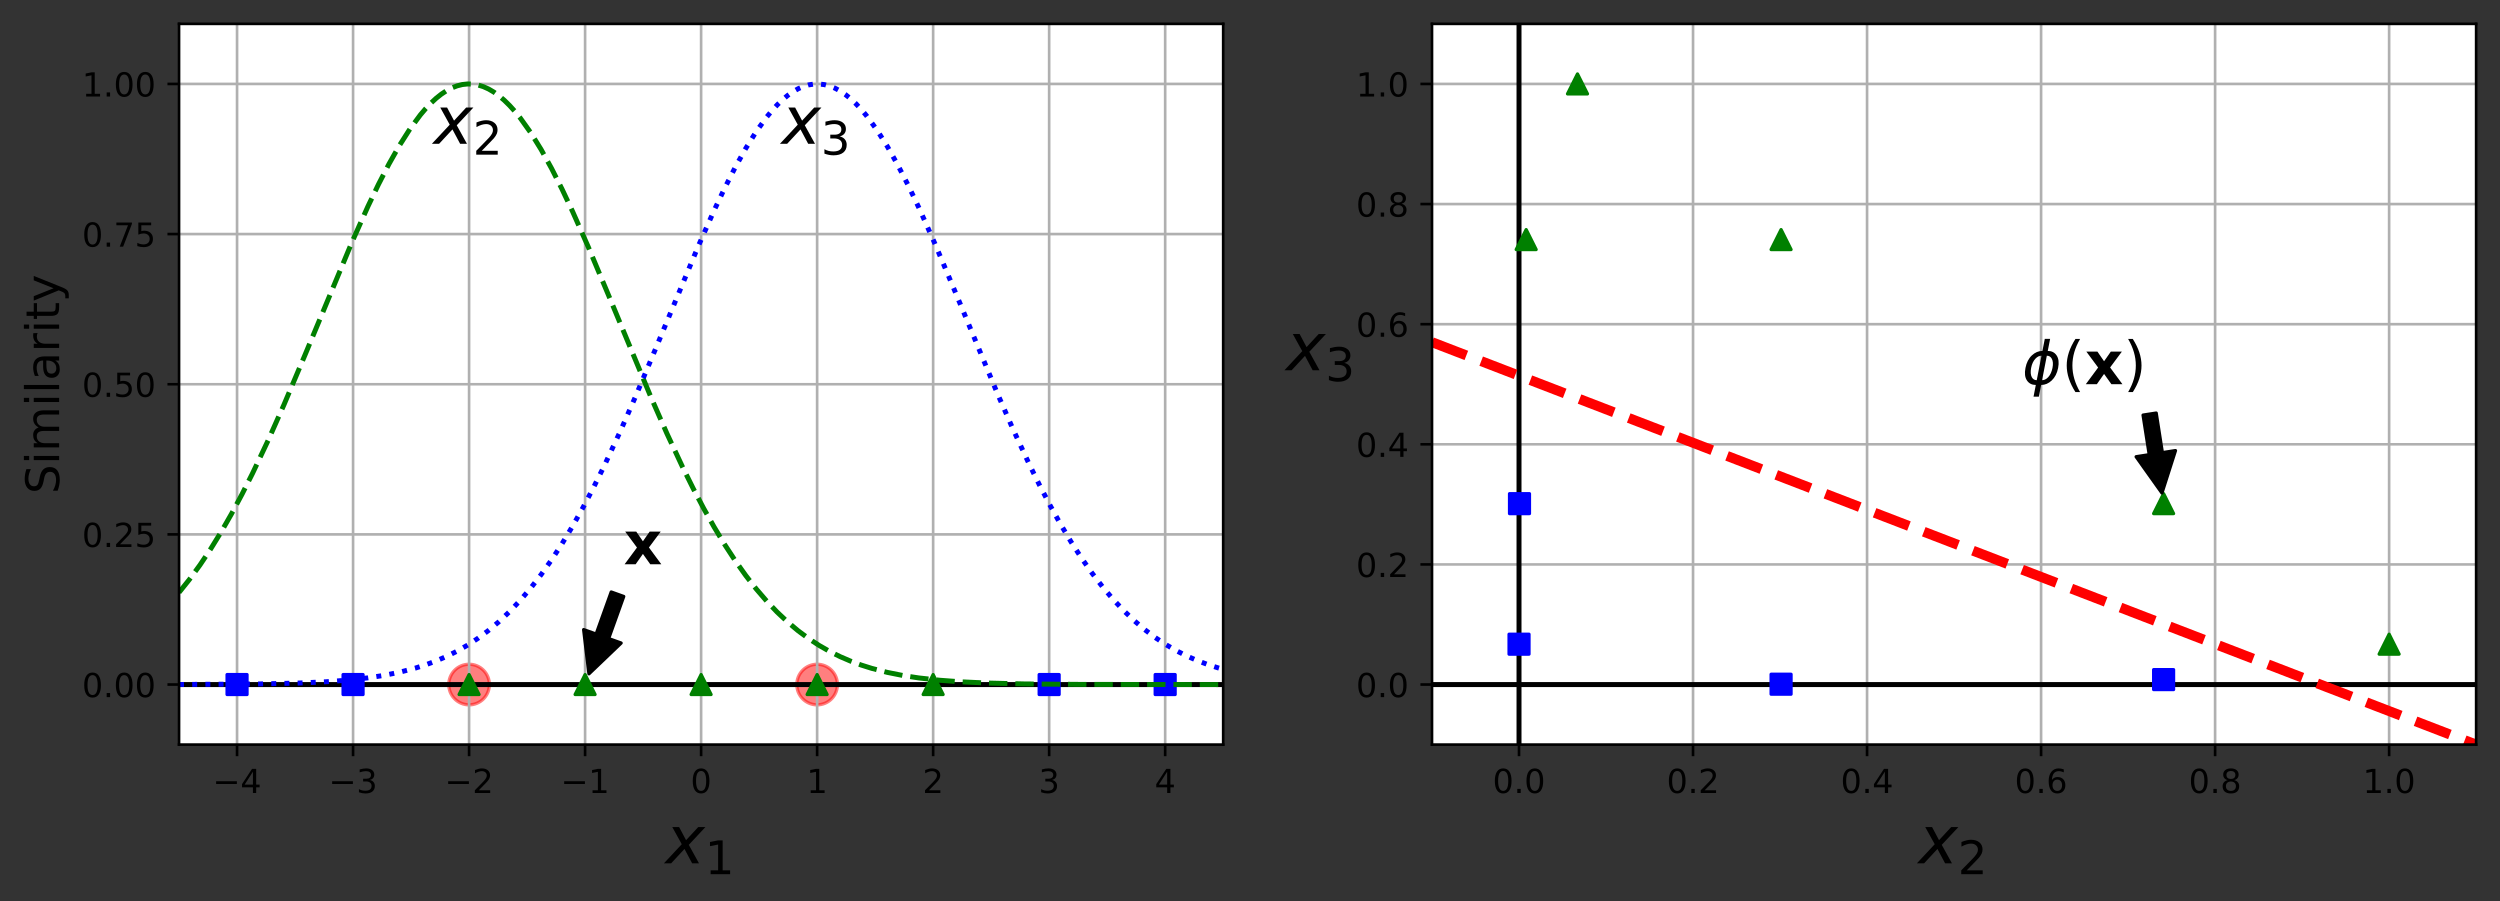 <?xml version="1.0" encoding="utf-8" standalone="no"?>
<!DOCTYPE svg PUBLIC "-//W3C//DTD SVG 1.1//EN"
  "http://www.w3.org/Graphics/SVG/1.1/DTD/svg11.dtd">
<!-- Created with matplotlib (https://matplotlib.org/) -->
<svg height="271.874pt" version="1.1" viewBox="0 0 754.215 271.874" width="754.215pt" xmlns="http://www.w3.org/2000/svg" xmlns:xlink="http://www.w3.org/1999/xlink">
 <rect x="0" y="0" width="754.215" height="271.874" fill="#333333" stroke="none"/>
 <defs>
  <style type="text/css">*{stroke-linecap:butt;stroke-linejoin:round;}</style>
 </defs>
 <g id="figure_1">
  <g id="patch_1">
   <path d="M 0 271.874 
L 754.215 271.874 
L 754.215 0 
L 0 0 
z
" style="fill:none;"/>
  </g>
  <g id="axes_1">
   <g id="patch_2">
    <path d="M 54.015 224.64 
L 369.015 224.64 
L 369.015 7.2 
L 54.015 7.2 
z
" style="fill:#ffffff;"/>
   </g>
   <g id="PathCollection_1">
    <defs>
     <path d="M 0 6.124 
C 1.624 6.124 3.182 5.478 4.33 4.33 
C 5.478 3.182 6.124 1.624 6.124 0 
C 6.124 -1.624 5.478 -3.182 4.33 -4.33 
C 3.182 -5.478 1.624 -6.124 0 -6.124 
C -1.624 -6.124 -3.182 -5.478 -4.33 -4.33 
C -5.478 -3.182 -6.124 -1.624 -6.124 0 
C -6.124 1.624 -5.478 3.182 -4.33 4.33 
C -3.182 5.478 -1.624 6.124 0 6.124 
z
" id="m20f9f8b0b9" style="stroke:#ff0000;stroke-opacity:0.5;"/>
    </defs>
    <g clip-path="url(#pb2584f8b47)">
     <use style="fill:#ff0000;fill-opacity:0.5;stroke:#ff0000;stroke-opacity:0.5;" x="141.515" xlink:href="#m20f9f8b0b9" y="206.52"/>
     <use style="fill:#ff0000;fill-opacity:0.5;stroke:#ff0000;stroke-opacity:0.5;" x="246.515" xlink:href="#m20f9f8b0b9" y="206.52"/>
    </g>
   </g>
   <g id="matplotlib.axis_1">
    <g id="xtick_1">
     <g id="line2d_1">
      <path clip-path="url(#pb2584f8b47)" d="M 71.515 224.64 
L 71.515 7.2 
" style="fill:none;stroke:#b0b0b0;stroke-linecap:square;stroke-width:0.8;"/>
     </g>
     <g id="line2d_2">
      <defs>
       <path d="M 0 0 
L 0 3.5 
" id="m4b622be287" style="stroke:#000000;stroke-width:0.8;"/>
      </defs>
      <g>
       <use style="stroke:#000000;stroke-width:0.8;" x="71.515" xlink:href="#m4b622be287" y="224.64"/>
      </g>
     </g>
     <g id="text_1">
      <!-- −4 -->
      <g transform="translate(64.144 239.238)scale(0.1 -0.1)">
       <defs>
        <path d="M 10.594 35.5 
L 73.188 35.5 
L 73.188 27.203 
L 10.594 27.203 
z
" id="DejaVuSans-8722"/>
        <path d="M 37.797 64.312 
L 12.891 25.391 
L 37.797 25.391 
z
M 35.203 72.906 
L 47.609 72.906 
L 47.609 25.391 
L 58.016 25.391 
L 58.016 17.188 
L 47.609 17.188 
L 47.609 0 
L 37.797 0 
L 37.797 17.188 
L 4.891 17.188 
L 4.891 26.703 
z
" id="DejaVuSans-52"/>
       </defs>
       <use xlink:href="#DejaVuSans-8722"/>
       <use x="83.789" xlink:href="#DejaVuSans-52"/>
      </g>
     </g>
    </g>
    <g id="xtick_2">
     <g id="line2d_3">
      <path clip-path="url(#pb2584f8b47)" d="M 106.515 224.64 
L 106.515 7.2 
" style="fill:none;stroke:#b0b0b0;stroke-linecap:square;stroke-width:0.8;"/>
     </g>
     <g id="line2d_4">
      <g>
       <use style="stroke:#000000;stroke-width:0.8;" x="106.515" xlink:href="#m4b622be287" y="224.64"/>
      </g>
     </g>
     <g id="text_2">
      <!-- −3 -->
      <g transform="translate(99.144 239.238)scale(0.1 -0.1)">
       <defs>
        <path d="M 40.578 39.312 
Q 47.656 37.797 51.625 33 
Q 55.609 28.219 55.609 21.188 
Q 55.609 10.406 48.188 4.484 
Q 40.766 -1.422 27.094 -1.422 
Q 22.516 -1.422 17.656 -0.516 
Q 12.797 0.391 7.625 2.203 
L 7.625 11.719 
Q 11.719 9.328 16.594 8.109 
Q 21.484 6.891 26.812 6.891 
Q 36.078 6.891 40.938 10.547 
Q 45.797 14.203 45.797 21.188 
Q 45.797 27.641 41.281 31.266 
Q 36.766 34.906 28.719 34.906 
L 20.219 34.906 
L 20.219 43.016 
L 29.109 43.016 
Q 36.375 43.016 40.234 45.922 
Q 44.094 48.828 44.094 54.297 
Q 44.094 59.906 40.109 62.906 
Q 36.141 65.922 28.719 65.922 
Q 24.656 65.922 20.016 65.031 
Q 15.375 64.156 9.812 62.312 
L 9.812 71.094 
Q 15.438 72.656 20.344 73.438 
Q 25.25 74.219 29.594 74.219 
Q 40.828 74.219 47.359 69.109 
Q 53.906 64.016 53.906 55.328 
Q 53.906 49.266 50.438 45.094 
Q 46.969 40.922 40.578 39.312 
z
" id="DejaVuSans-51"/>
       </defs>
       <use xlink:href="#DejaVuSans-8722"/>
       <use x="83.789" xlink:href="#DejaVuSans-51"/>
      </g>
     </g>
    </g>
    <g id="xtick_3">
     <g id="line2d_5">
      <path clip-path="url(#pb2584f8b47)" d="M 141.515 224.64 
L 141.515 7.2 
" style="fill:none;stroke:#b0b0b0;stroke-linecap:square;stroke-width:0.8;"/>
     </g>
     <g id="line2d_6">
      <g>
       <use style="stroke:#000000;stroke-width:0.8;" x="141.515" xlink:href="#m4b622be287" y="224.64"/>
      </g>
     </g>
     <g id="text_3">
      <!-- −2 -->
      <g transform="translate(134.144 239.238)scale(0.1 -0.1)">
       <defs>
        <path d="M 19.188 8.297 
L 53.609 8.297 
L 53.609 0 
L 7.328 0 
L 7.328 8.297 
Q 12.938 14.109 22.625 23.891 
Q 32.328 33.688 34.812 36.531 
Q 39.547 41.844 41.422 45.531 
Q 43.312 49.219 43.312 52.781 
Q 43.312 58.594 39.234 62.25 
Q 35.156 65.922 28.609 65.922 
Q 23.969 65.922 18.812 64.312 
Q 13.672 62.703 7.812 59.422 
L 7.812 69.391 
Q 13.766 71.781 18.938 73 
Q 24.125 74.219 28.422 74.219 
Q 39.75 74.219 46.484 68.547 
Q 53.219 62.891 53.219 53.422 
Q 53.219 48.922 51.531 44.891 
Q 49.859 40.875 45.406 35.406 
Q 44.188 33.984 37.641 27.219 
Q 31.109 20.453 19.188 8.297 
z
" id="DejaVuSans-50"/>
       </defs>
       <use xlink:href="#DejaVuSans-8722"/>
       <use x="83.789" xlink:href="#DejaVuSans-50"/>
      </g>
     </g>
    </g>
    <g id="xtick_4">
     <g id="line2d_7">
      <path clip-path="url(#pb2584f8b47)" d="M 176.515 224.64 
L 176.515 7.2 
" style="fill:none;stroke:#b0b0b0;stroke-linecap:square;stroke-width:0.8;"/>
     </g>
     <g id="line2d_8">
      <g>
       <use style="stroke:#000000;stroke-width:0.8;" x="176.515" xlink:href="#m4b622be287" y="224.64"/>
      </g>
     </g>
     <g id="text_4">
      <!-- −1 -->
      <g transform="translate(169.144 239.238)scale(0.1 -0.1)">
       <defs>
        <path d="M 12.406 8.297 
L 28.516 8.297 
L 28.516 63.922 
L 10.984 60.406 
L 10.984 69.391 
L 28.422 72.906 
L 38.281 72.906 
L 38.281 8.297 
L 54.391 8.297 
L 54.391 0 
L 12.406 0 
z
" id="DejaVuSans-49"/>
       </defs>
       <use xlink:href="#DejaVuSans-8722"/>
       <use x="83.789" xlink:href="#DejaVuSans-49"/>
      </g>
     </g>
    </g>
    <g id="xtick_5">
     <g id="line2d_9">
      <path clip-path="url(#pb2584f8b47)" d="M 211.515 224.64 
L 211.515 7.2 
" style="fill:none;stroke:#b0b0b0;stroke-linecap:square;stroke-width:0.8;"/>
     </g>
     <g id="line2d_10">
      <g>
       <use style="stroke:#000000;stroke-width:0.8;" x="211.515" xlink:href="#m4b622be287" y="224.64"/>
      </g>
     </g>
     <g id="text_5">
      <!-- 0 -->
      <g transform="translate(208.334 239.238)scale(0.1 -0.1)">
       <defs>
        <path d="M 31.781 66.406 
Q 24.172 66.406 20.328 58.906 
Q 16.5 51.422 16.5 36.375 
Q 16.5 21.391 20.328 13.891 
Q 24.172 6.391 31.781 6.391 
Q 39.453 6.391 43.281 13.891 
Q 47.125 21.391 47.125 36.375 
Q 47.125 51.422 43.281 58.906 
Q 39.453 66.406 31.781 66.406 
z
M 31.781 74.219 
Q 44.047 74.219 50.516 64.516 
Q 56.984 54.828 56.984 36.375 
Q 56.984 17.969 50.516 8.266 
Q 44.047 -1.422 31.781 -1.422 
Q 19.531 -1.422 13.062 8.266 
Q 6.594 17.969 6.594 36.375 
Q 6.594 54.828 13.062 64.516 
Q 19.531 74.219 31.781 74.219 
z
" id="DejaVuSans-48"/>
       </defs>
       <use xlink:href="#DejaVuSans-48"/>
      </g>
     </g>
    </g>
    <g id="xtick_6">
     <g id="line2d_11">
      <path clip-path="url(#pb2584f8b47)" d="M 246.515 224.64 
L 246.515 7.2 
" style="fill:none;stroke:#b0b0b0;stroke-linecap:square;stroke-width:0.8;"/>
     </g>
     <g id="line2d_12">
      <g>
       <use style="stroke:#000000;stroke-width:0.8;" x="246.515" xlink:href="#m4b622be287" y="224.64"/>
      </g>
     </g>
     <g id="text_6">
      <!-- 1 -->
      <g transform="translate(243.334 239.238)scale(0.1 -0.1)">
       <use xlink:href="#DejaVuSans-49"/>
      </g>
     </g>
    </g>
    <g id="xtick_7">
     <g id="line2d_13">
      <path clip-path="url(#pb2584f8b47)" d="M 281.515 224.64 
L 281.515 7.2 
" style="fill:none;stroke:#b0b0b0;stroke-linecap:square;stroke-width:0.8;"/>
     </g>
     <g id="line2d_14">
      <g>
       <use style="stroke:#000000;stroke-width:0.8;" x="281.515" xlink:href="#m4b622be287" y="224.64"/>
      </g>
     </g>
     <g id="text_7">
      <!-- 2 -->
      <g transform="translate(278.334 239.238)scale(0.1 -0.1)">
       <use xlink:href="#DejaVuSans-50"/>
      </g>
     </g>
    </g>
    <g id="xtick_8">
     <g id="line2d_15">
      <path clip-path="url(#pb2584f8b47)" d="M 316.515 224.64 
L 316.515 7.2 
" style="fill:none;stroke:#b0b0b0;stroke-linecap:square;stroke-width:0.8;"/>
     </g>
     <g id="line2d_16">
      <g>
       <use style="stroke:#000000;stroke-width:0.8;" x="316.515" xlink:href="#m4b622be287" y="224.64"/>
      </g>
     </g>
     <g id="text_8">
      <!-- 3 -->
      <g transform="translate(313.334 239.238)scale(0.1 -0.1)">
       <use xlink:href="#DejaVuSans-51"/>
      </g>
     </g>
    </g>
    <g id="xtick_9">
     <g id="line2d_17">
      <path clip-path="url(#pb2584f8b47)" d="M 351.515 224.64 
L 351.515 7.2 
" style="fill:none;stroke:#b0b0b0;stroke-linecap:square;stroke-width:0.8;"/>
     </g>
     <g id="line2d_18">
      <g>
       <use style="stroke:#000000;stroke-width:0.8;" x="351.515" xlink:href="#m4b622be287" y="224.64"/>
      </g>
     </g>
     <g id="text_9">
      <!-- 4 -->
      <g transform="translate(348.334 239.238)scale(0.1 -0.1)">
       <use xlink:href="#DejaVuSans-52"/>
      </g>
     </g>
    </g>
    <g id="text_10">
     <!-- $x_1$ -->
     <g transform="translate(200.815 260.515)scale(0.2 -0.2)">
      <defs>
       <path d="M 60.016 54.688 
L 34.906 27.875 
L 50.297 0 
L 39.984 0 
L 28.422 21.688 
L 8.297 0 
L -2.594 0 
L 24.312 28.812 
L 10.016 54.688 
L 20.312 54.688 
L 30.812 34.906 
L 49.125 54.688 
z
" id="DejaVuSans-Oblique-120"/>
      </defs>
      <use transform="translate(0 0.312)" xlink:href="#DejaVuSans-Oblique-120"/>
      <use transform="translate(59.18 -16.094)scale(0.7)" xlink:href="#DejaVuSans-49"/>
     </g>
    </g>
   </g>
   <g id="matplotlib.axis_2">
    <g id="ytick_1">
     <g id="line2d_19">
      <path clip-path="url(#pb2584f8b47)" d="M 54.015 206.52 
L 369.015 206.52 
" style="fill:none;stroke:#b0b0b0;stroke-linecap:square;stroke-width:0.8;"/>
     </g>
     <g id="line2d_20">
      <defs>
       <path d="M 0 0 
L -3.5 0 
" id="m84afacbbdb" style="stroke:#000000;stroke-width:0.8;"/>
      </defs>
      <g>
       <use style="stroke:#000000;stroke-width:0.8;" x="54.015" xlink:href="#m84afacbbdb" y="206.52"/>
      </g>
     </g>
     <g id="text_11">
      <!-- 0.00 -->
      <g transform="translate(24.749 210.319)scale(0.1 -0.1)">
       <defs>
        <path d="M 10.688 12.406 
L 21 12.406 
L 21 0 
L 10.688 0 
z
" id="DejaVuSans-46"/>
       </defs>
       <use xlink:href="#DejaVuSans-48"/>
       <use x="63.623" xlink:href="#DejaVuSans-46"/>
       <use x="95.41" xlink:href="#DejaVuSans-48"/>
       <use x="159.033" xlink:href="#DejaVuSans-48"/>
      </g>
     </g>
    </g>
    <g id="ytick_2">
     <g id="line2d_21">
      <path clip-path="url(#pb2584f8b47)" d="M 54.015 161.22 
L 369.015 161.22 
" style="fill:none;stroke:#b0b0b0;stroke-linecap:square;stroke-width:0.8;"/>
     </g>
     <g id="line2d_22">
      <g>
       <use style="stroke:#000000;stroke-width:0.8;" x="54.015" xlink:href="#m84afacbbdb" y="161.22"/>
      </g>
     </g>
     <g id="text_12">
      <!-- 0.25 -->
      <g transform="translate(24.749 165.019)scale(0.1 -0.1)">
       <defs>
        <path d="M 10.797 72.906 
L 49.516 72.906 
L 49.516 64.594 
L 19.828 64.594 
L 19.828 46.734 
Q 21.969 47.469 24.109 47.828 
Q 26.266 48.188 28.422 48.188 
Q 40.625 48.188 47.75 41.5 
Q 54.891 34.812 54.891 23.391 
Q 54.891 11.625 47.562 5.094 
Q 40.234 -1.422 26.906 -1.422 
Q 22.312 -1.422 17.547 -0.641 
Q 12.797 0.141 7.719 1.703 
L 7.719 11.625 
Q 12.109 9.234 16.797 8.062 
Q 21.484 6.891 26.703 6.891 
Q 35.156 6.891 40.078 11.328 
Q 45.016 15.766 45.016 23.391 
Q 45.016 31 40.078 35.438 
Q 35.156 39.891 26.703 39.891 
Q 22.75 39.891 18.812 39.016 
Q 14.891 38.141 10.797 36.281 
z
" id="DejaVuSans-53"/>
       </defs>
       <use xlink:href="#DejaVuSans-48"/>
       <use x="63.623" xlink:href="#DejaVuSans-46"/>
       <use x="95.41" xlink:href="#DejaVuSans-50"/>
       <use x="159.033" xlink:href="#DejaVuSans-53"/>
      </g>
     </g>
    </g>
    <g id="ytick_3">
     <g id="line2d_23">
      <path clip-path="url(#pb2584f8b47)" d="M 54.015 115.92 
L 369.015 115.92 
" style="fill:none;stroke:#b0b0b0;stroke-linecap:square;stroke-width:0.8;"/>
     </g>
     <g id="line2d_24">
      <g>
       <use style="stroke:#000000;stroke-width:0.8;" x="54.015" xlink:href="#m84afacbbdb" y="115.92"/>
      </g>
     </g>
     <g id="text_13">
      <!-- 0.50 -->
      <g transform="translate(24.749 119.719)scale(0.1 -0.1)">
       <use xlink:href="#DejaVuSans-48"/>
       <use x="63.623" xlink:href="#DejaVuSans-46"/>
       <use x="95.41" xlink:href="#DejaVuSans-53"/>
       <use x="159.033" xlink:href="#DejaVuSans-48"/>
      </g>
     </g>
    </g>
    <g id="ytick_4">
     <g id="line2d_25">
      <path clip-path="url(#pb2584f8b47)" d="M 54.015 70.62 
L 369.015 70.62 
" style="fill:none;stroke:#b0b0b0;stroke-linecap:square;stroke-width:0.8;"/>
     </g>
     <g id="line2d_26">
      <g>
       <use style="stroke:#000000;stroke-width:0.8;" x="54.015" xlink:href="#m84afacbbdb" y="70.62"/>
      </g>
     </g>
     <g id="text_14">
      <!-- 0.75 -->
      <g transform="translate(24.749 74.419)scale(0.1 -0.1)">
       <defs>
        <path d="M 8.203 72.906 
L 55.078 72.906 
L 55.078 68.703 
L 28.609 0 
L 18.312 0 
L 43.219 64.594 
L 8.203 64.594 
z
" id="DejaVuSans-55"/>
       </defs>
       <use xlink:href="#DejaVuSans-48"/>
       <use x="63.623" xlink:href="#DejaVuSans-46"/>
       <use x="95.41" xlink:href="#DejaVuSans-55"/>
       <use x="159.033" xlink:href="#DejaVuSans-53"/>
      </g>
     </g>
    </g>
    <g id="ytick_5">
     <g id="line2d_27">
      <path clip-path="url(#pb2584f8b47)" d="M 54.015 25.32 
L 369.015 25.32 
" style="fill:none;stroke:#b0b0b0;stroke-linecap:square;stroke-width:0.8;"/>
     </g>
     <g id="line2d_28">
      <g>
       <use style="stroke:#000000;stroke-width:0.8;" x="54.015" xlink:href="#m84afacbbdb" y="25.32"/>
      </g>
     </g>
     <g id="text_15">
      <!-- 1.00 -->
      <g transform="translate(24.749 29.119)scale(0.1 -0.1)">
       <use xlink:href="#DejaVuSans-49"/>
       <use x="63.623" xlink:href="#DejaVuSans-46"/>
       <use x="95.41" xlink:href="#DejaVuSans-48"/>
       <use x="159.033" xlink:href="#DejaVuSans-48"/>
      </g>
     </g>
    </g>
    <g id="text_16">
     <!-- Similarity -->
     <g transform="translate(17.838 149.016)rotate(-90)scale(0.14 -0.14)">
      <defs>
       <path d="M 53.516 70.516 
L 53.516 60.891 
Q 47.906 63.578 42.922 64.891 
Q 37.938 66.219 33.297 66.219 
Q 25.25 66.219 20.875 63.094 
Q 16.5 59.969 16.5 54.203 
Q 16.5 49.359 19.406 46.891 
Q 22.312 44.438 30.422 42.922 
L 36.375 41.703 
Q 47.406 39.594 52.656 34.297 
Q 57.906 29 57.906 20.125 
Q 57.906 9.516 50.797 4.047 
Q 43.703 -1.422 29.984 -1.422 
Q 24.812 -1.422 18.969 -0.25 
Q 13.141 0.922 6.891 3.219 
L 6.891 13.375 
Q 12.891 10.016 18.656 8.297 
Q 24.422 6.594 29.984 6.594 
Q 38.422 6.594 43.016 9.906 
Q 47.609 13.234 47.609 19.391 
Q 47.609 24.75 44.312 27.781 
Q 41.016 30.812 33.5 32.328 
L 27.484 33.5 
Q 16.453 35.688 11.516 40.375 
Q 6.594 45.062 6.594 53.422 
Q 6.594 63.094 13.406 68.656 
Q 20.219 74.219 32.172 74.219 
Q 37.312 74.219 42.625 73.281 
Q 47.953 72.359 53.516 70.516 
z
" id="DejaVuSans-83"/>
       <path d="M 9.422 54.688 
L 18.406 54.688 
L 18.406 0 
L 9.422 0 
z
M 9.422 75.984 
L 18.406 75.984 
L 18.406 64.594 
L 9.422 64.594 
z
" id="DejaVuSans-105"/>
       <path d="M 52 44.188 
Q 55.375 50.25 60.062 53.125 
Q 64.75 56 71.094 56 
Q 79.641 56 84.281 50.016 
Q 88.922 44.047 88.922 33.016 
L 88.922 0 
L 79.891 0 
L 79.891 32.719 
Q 79.891 40.578 77.094 44.375 
Q 74.312 48.188 68.609 48.188 
Q 61.625 48.188 57.562 43.547 
Q 53.516 38.922 53.516 30.906 
L 53.516 0 
L 44.484 0 
L 44.484 32.719 
Q 44.484 40.625 41.703 44.406 
Q 38.922 48.188 33.109 48.188 
Q 26.219 48.188 22.156 43.531 
Q 18.109 38.875 18.109 30.906 
L 18.109 0 
L 9.078 0 
L 9.078 54.688 
L 18.109 54.688 
L 18.109 46.188 
Q 21.188 51.219 25.484 53.609 
Q 29.781 56 35.688 56 
Q 41.656 56 45.828 52.969 
Q 50 49.953 52 44.188 
z
" id="DejaVuSans-109"/>
       <path d="M 9.422 75.984 
L 18.406 75.984 
L 18.406 0 
L 9.422 0 
z
" id="DejaVuSans-108"/>
       <path d="M 34.281 27.484 
Q 23.391 27.484 19.188 25 
Q 14.984 22.516 14.984 16.5 
Q 14.984 11.719 18.141 8.906 
Q 21.297 6.109 26.703 6.109 
Q 34.188 6.109 38.703 11.406 
Q 43.219 16.703 43.219 25.484 
L 43.219 27.484 
z
M 52.203 31.203 
L 52.203 0 
L 43.219 0 
L 43.219 8.297 
Q 40.141 3.328 35.547 0.953 
Q 30.953 -1.422 24.312 -1.422 
Q 15.922 -1.422 10.953 3.297 
Q 6 8.016 6 15.922 
Q 6 25.141 12.172 29.828 
Q 18.359 34.516 30.609 34.516 
L 43.219 34.516 
L 43.219 35.406 
Q 43.219 41.609 39.141 45 
Q 35.062 48.391 27.688 48.391 
Q 23 48.391 18.547 47.266 
Q 14.109 46.141 10.016 43.891 
L 10.016 52.203 
Q 14.938 54.109 19.578 55.047 
Q 24.219 56 28.609 56 
Q 40.484 56 46.344 49.844 
Q 52.203 43.703 52.203 31.203 
z
" id="DejaVuSans-97"/>
       <path d="M 41.109 46.297 
Q 39.594 47.172 37.812 47.578 
Q 36.031 48 33.891 48 
Q 26.266 48 22.188 43.047 
Q 18.109 38.094 18.109 28.812 
L 18.109 0 
L 9.078 0 
L 9.078 54.688 
L 18.109 54.688 
L 18.109 46.188 
Q 20.953 51.172 25.484 53.578 
Q 30.031 56 36.531 56 
Q 37.453 56 38.578 55.875 
Q 39.703 55.766 41.062 55.516 
z
" id="DejaVuSans-114"/>
       <path d="M 18.312 70.219 
L 18.312 54.688 
L 36.812 54.688 
L 36.812 47.703 
L 18.312 47.703 
L 18.312 18.016 
Q 18.312 11.328 20.141 9.422 
Q 21.969 7.516 27.594 7.516 
L 36.812 7.516 
L 36.812 0 
L 27.594 0 
Q 17.188 0 13.234 3.875 
Q 9.281 7.766 9.281 18.016 
L 9.281 47.703 
L 2.688 47.703 
L 2.688 54.688 
L 9.281 54.688 
L 9.281 70.219 
z
" id="DejaVuSans-116"/>
       <path d="M 32.172 -5.078 
Q 28.375 -14.844 24.75 -17.812 
Q 21.141 -20.797 15.094 -20.797 
L 7.906 -20.797 
L 7.906 -13.281 
L 13.188 -13.281 
Q 16.891 -13.281 18.938 -11.516 
Q 21 -9.766 23.484 -3.219 
L 25.094 0.875 
L 2.984 54.688 
L 12.5 54.688 
L 29.594 11.922 
L 46.688 54.688 
L 56.203 54.688 
z
" id="DejaVuSans-121"/>
      </defs>
      <use xlink:href="#DejaVuSans-83"/>
      <use x="63.477" xlink:href="#DejaVuSans-105"/>
      <use x="91.26" xlink:href="#DejaVuSans-109"/>
      <use x="188.672" xlink:href="#DejaVuSans-105"/>
      <use x="216.455" xlink:href="#DejaVuSans-108"/>
      <use x="244.238" xlink:href="#DejaVuSans-97"/>
      <use x="305.518" xlink:href="#DejaVuSans-114"/>
      <use x="346.631" xlink:href="#DejaVuSans-105"/>
      <use x="374.414" xlink:href="#DejaVuSans-116"/>
      <use x="413.623" xlink:href="#DejaVuSans-121"/>
     </g>
    </g>
   </g>
   <g id="line2d_29">
    <path clip-path="url(#pb2584f8b47)" d="M 54.015 206.52 
L 369.015 206.52 
" style="fill:none;stroke:#000000;stroke-linecap:square;stroke-width:1.5;"/>
   </g>
   <g id="line2d_30">
    <defs>
     <path d="M -3 3 
L 3 3 
L 3 -3 
L -3 -3 
z
" id="m66ef60dda8" style="stroke:#0000ff;stroke-linejoin:miter;"/>
    </defs>
    <g clip-path="url(#pb2584f8b47)">
     <use style="fill:#0000ff;stroke:#0000ff;stroke-linejoin:miter;" x="71.515" xlink:href="#m66ef60dda8" y="206.52"/>
     <use style="fill:#0000ff;stroke:#0000ff;stroke-linejoin:miter;" x="106.515" xlink:href="#m66ef60dda8" y="206.52"/>
     <use style="fill:#0000ff;stroke:#0000ff;stroke-linejoin:miter;" x="316.515" xlink:href="#m66ef60dda8" y="206.52"/>
     <use style="fill:#0000ff;stroke:#0000ff;stroke-linejoin:miter;" x="351.515" xlink:href="#m66ef60dda8" y="206.52"/>
    </g>
   </g>
   <g id="line2d_31">
    <defs>
     <path d="M 0 -3 
L -3 3 
L 3 3 
z
" id="m226f43de43" style="stroke:#008000;stroke-linejoin:miter;"/>
    </defs>
    <g clip-path="url(#pb2584f8b47)">
     <use style="fill:#008000;stroke:#008000;stroke-linejoin:miter;" x="141.515" xlink:href="#m226f43de43" y="206.52"/>
     <use style="fill:#008000;stroke:#008000;stroke-linejoin:miter;" x="176.515" xlink:href="#m226f43de43" y="206.52"/>
     <use style="fill:#008000;stroke:#008000;stroke-linejoin:miter;" x="211.515" xlink:href="#m226f43de43" y="206.52"/>
     <use style="fill:#008000;stroke:#008000;stroke-linejoin:miter;" x="246.515" xlink:href="#m226f43de43" y="206.52"/>
     <use style="fill:#008000;stroke:#008000;stroke-linejoin:miter;" x="281.515" xlink:href="#m226f43de43" y="206.52"/>
    </g>
   </g>
   <g id="line2d_32">
    <path clip-path="url(#pb2584f8b47)" d="M 54.015 178.732 
L 57.181 174.772 
L 60.347 170.426 
L 63.512 165.685 
L 66.678 160.548 
L 69.844 155.017 
L 73.01 149.105 
L 76.176 142.827 
L 80.925 132.781 
L 85.673 122.089 
L 92.005 107.106 
L 106.251 72.892 
L 111 62.268 
L 114.166 55.649 
L 117.332 49.5 
L 120.497 43.899 
L 123.663 38.924 
L 126.829 34.642 
L 128.412 32.781 
L 129.995 31.115 
L 131.578 29.649 
L 133.161 28.391 
L 134.744 27.343 
L 136.327 26.511 
L 137.909 25.896 
L 139.492 25.501 
L 141.075 25.329 
L 142.658 25.378 
L 144.241 25.649 
L 145.824 26.142 
L 147.407 26.854 
L 148.99 27.783 
L 150.573 28.924 
L 152.156 30.275 
L 153.739 31.831 
L 155.322 33.584 
L 156.904 35.531 
L 160.07 39.972 
L 163.236 45.092 
L 166.402 50.821 
L 169.568 57.083 
L 172.734 63.794 
L 177.482 74.522 
L 183.814 89.607 
L 196.477 120.05 
L 201.226 130.846 
L 205.975 141.021 
L 209.141 147.397 
L 212.306 153.413 
L 215.472 159.05 
L 218.638 164.297 
L 221.804 169.148 
L 224.97 173.604 
L 228.136 177.67 
L 231.301 181.358 
L 234.467 184.682 
L 237.633 187.66 
L 240.799 190.311 
L 243.965 192.658 
L 247.131 194.723 
L 250.296 196.53 
L 253.462 198.101 
L 256.628 199.46 
L 259.794 200.629 
L 262.96 201.628 
L 267.708 202.852 
L 272.457 203.8 
L 277.206 204.525 
L 283.538 205.223 
L 289.869 205.693 
L 297.784 206.062 
L 308.864 206.33 
L 326.276 206.478 
L 367.432 206.519 
L 369.015 206.519 
L 369.015 206.519 
" style="fill:none;stroke:#008000;stroke-dasharray:5.55,2.4;stroke-dashoffset:0;stroke-width:1.5;"/>
   </g>
   <g id="line2d_33">
    <path clip-path="url(#pb2584f8b47)" d="M 54.015 206.499 
L 77.759 206.35 
L 90.422 206.056 
L 98.337 205.683 
L 104.668 205.207 
L 111 204.502 
L 115.749 203.769 
L 120.497 202.812 
L 125.246 201.576 
L 128.412 200.568 
L 131.578 199.39 
L 134.744 198.019 
L 137.909 196.436 
L 141.075 194.615 
L 144.241 192.535 
L 147.407 190.172 
L 150.573 187.503 
L 153.739 184.507 
L 156.904 181.163 
L 160.07 177.454 
L 163.236 173.367 
L 166.402 168.889 
L 169.568 164.016 
L 172.734 158.747 
L 175.899 153.088 
L 179.065 147.052 
L 182.231 140.657 
L 186.98 130.456 
L 191.729 119.64 
L 198.06 104.557 
L 210.724 74.113 
L 215.472 63.411 
L 218.638 56.722 
L 221.804 50.489 
L 224.97 44.791 
L 228.136 39.707 
L 231.301 35.305 
L 232.884 33.38 
L 234.467 31.648 
L 236.05 30.115 
L 237.633 28.787 
L 239.216 27.669 
L 240.799 26.764 
L 242.382 26.076 
L 243.965 25.608 
L 245.548 25.362 
L 247.131 25.337 
L 248.713 25.534 
L 250.296 25.953 
L 251.879 26.592 
L 253.462 27.449 
L 255.045 28.52 
L 256.628 29.802 
L 258.211 31.29 
L 259.794 32.978 
L 261.377 34.861 
L 264.543 39.183 
L 267.708 44.195 
L 270.874 49.828 
L 274.04 56.006 
L 277.206 62.648 
L 281.955 73.298 
L 288.286 88.33 
L 300.95 118.819 
L 305.698 129.674 
L 310.447 139.925 
L 313.613 146.358 
L 316.779 152.436 
L 319.945 158.138 
L 323.11 163.45 
L 326.276 168.367 
L 329.442 172.889 
L 332.608 177.019 
L 335.774 180.769 
L 338.94 184.153 
L 342.105 187.187 
L 345.271 189.891 
L 348.437 192.287 
L 351.603 194.397 
L 354.769 196.245 
L 357.935 197.854 
L 361.1 199.247 
L 364.266 200.446 
L 367.432 201.472 
L 369.015 201.927 
L 369.015 201.927 
" style="fill:none;stroke:#0000ff;stroke-dasharray:1.5,2.475;stroke-dashoffset:0;stroke-width:1.5;"/>
   </g>
   <g id="patch_3">
    <path d="M 54.015 224.64 
L 54.015 7.2 
" style="fill:none;stroke:#000000;stroke-linecap:square;stroke-linejoin:miter;stroke-width:0.8;"/>
   </g>
   <g id="patch_4">
    <path d="M 369.015 224.64 
L 369.015 7.2 
" style="fill:none;stroke:#000000;stroke-linecap:square;stroke-linejoin:miter;stroke-width:0.8;"/>
   </g>
   <g id="patch_5">
    <path d="M 54.015 224.64 
L 369.015 224.64 
" style="fill:none;stroke:#000000;stroke-linecap:square;stroke-linejoin:miter;stroke-width:0.8;"/>
   </g>
   <g id="patch_6">
    <path d="M 54.015 7.2 
L 369.015 7.2 
" style="fill:none;stroke:#000000;stroke-linecap:square;stroke-linejoin:miter;stroke-width:0.8;"/>
   </g>
   <g id="patch_7">
    <path d="M 188.165 179.951 
Q 185.889 186.3 183.613 192.649 
L 187.378 193.998 
Q 182.529 198.635 177.68 203.271 
Q 176.881 196.61 176.082 189.949 
L 179.847 191.299 
Q 182.123 184.95 184.399 178.601 
L 188.165 179.951 
z
" style="stroke:#000000;stroke-linecap:round;"/>
   </g>
   <g id="text_17">
    <!-- $\mathbf{x}$ -->
    <g transform="translate(188.165 170.28)scale(0.18 -0.18)">
     <defs>
      <path d="M 22.219 27.984 
L 2.484 54.688 
L 21 54.688 
L 32.172 38.484 
L 43.5 54.688 
L 62.016 54.688 
L 42.281 28.078 
L 62.984 0 
L 44.484 0 
L 32.172 17.281 
L 20.016 0 
L 1.516 0 
z
" id="DejaVuSans-Bold-120"/>
     </defs>
     <use transform="translate(0 0.312)" xlink:href="#DejaVuSans-Bold-120"/>
    </g>
   </g>
   <g id="text_18">
    <!-- $x_2$ -->
    <g transform="translate(130.815 43.44)scale(0.2 -0.2)">
     <use transform="translate(0 0.312)" xlink:href="#DejaVuSans-Oblique-120"/>
     <use transform="translate(59.18 -16.094)scale(0.7)" xlink:href="#DejaVuSans-50"/>
    </g>
   </g>
   <g id="text_19">
    <!-- $x_3$ -->
    <g transform="translate(235.815 43.44)scale(0.2 -0.2)">
     <use transform="translate(0 0.312)" xlink:href="#DejaVuSans-Oblique-120"/>
     <use transform="translate(59.18 -16.094)scale(0.7)" xlink:href="#DejaVuSans-51"/>
    </g>
   </g>
  </g>
  <g id="axes_2">
   <g id="patch_8">
    <path d="M 432.015 224.64 
L 747.015 224.64 
L 747.015 7.2 
L 432.015 7.2 
z
" style="fill:#ffffff;"/>
   </g>
   <g id="matplotlib.axis_3">
    <g id="xtick_10">
     <g id="line2d_34">
      <path clip-path="url(#pceec1efa60)" d="M 458.265 224.64 
L 458.265 7.2 
" style="fill:none;stroke:#b0b0b0;stroke-linecap:square;stroke-width:0.8;"/>
     </g>
     <g id="line2d_35">
      <g>
       <use style="stroke:#000000;stroke-width:0.8;" x="458.265" xlink:href="#m4b622be287" y="224.64"/>
      </g>
     </g>
     <g id="text_20">
      <!-- 0.0 -->
      <g transform="translate(450.313 239.238)scale(0.1 -0.1)">
       <use xlink:href="#DejaVuSans-48"/>
       <use x="63.623" xlink:href="#DejaVuSans-46"/>
       <use x="95.41" xlink:href="#DejaVuSans-48"/>
      </g>
     </g>
    </g>
    <g id="xtick_11">
     <g id="line2d_36">
      <path clip-path="url(#pceec1efa60)" d="M 510.765 224.64 
L 510.765 7.2 
" style="fill:none;stroke:#b0b0b0;stroke-linecap:square;stroke-width:0.8;"/>
     </g>
     <g id="line2d_37">
      <g>
       <use style="stroke:#000000;stroke-width:0.8;" x="510.765" xlink:href="#m4b622be287" y="224.64"/>
      </g>
     </g>
     <g id="text_21">
      <!-- 0.2 -->
      <g transform="translate(502.813 239.238)scale(0.1 -0.1)">
       <use xlink:href="#DejaVuSans-48"/>
       <use x="63.623" xlink:href="#DejaVuSans-46"/>
       <use x="95.41" xlink:href="#DejaVuSans-50"/>
      </g>
     </g>
    </g>
    <g id="xtick_12">
     <g id="line2d_38">
      <path clip-path="url(#pceec1efa60)" d="M 563.265 224.64 
L 563.265 7.2 
" style="fill:none;stroke:#b0b0b0;stroke-linecap:square;stroke-width:0.8;"/>
     </g>
     <g id="line2d_39">
      <g>
       <use style="stroke:#000000;stroke-width:0.8;" x="563.265" xlink:href="#m4b622be287" y="224.64"/>
      </g>
     </g>
     <g id="text_22">
      <!-- 0.4 -->
      <g transform="translate(555.313 239.238)scale(0.1 -0.1)">
       <use xlink:href="#DejaVuSans-48"/>
       <use x="63.623" xlink:href="#DejaVuSans-46"/>
       <use x="95.41" xlink:href="#DejaVuSans-52"/>
      </g>
     </g>
    </g>
    <g id="xtick_13">
     <g id="line2d_40">
      <path clip-path="url(#pceec1efa60)" d="M 615.765 224.64 
L 615.765 7.2 
" style="fill:none;stroke:#b0b0b0;stroke-linecap:square;stroke-width:0.8;"/>
     </g>
     <g id="line2d_41">
      <g>
       <use style="stroke:#000000;stroke-width:0.8;" x="615.765" xlink:href="#m4b622be287" y="224.64"/>
      </g>
     </g>
     <g id="text_23">
      <!-- 0.6 -->
      <g transform="translate(607.813 239.238)scale(0.1 -0.1)">
       <defs>
        <path d="M 33.016 40.375 
Q 26.375 40.375 22.484 35.828 
Q 18.609 31.297 18.609 23.391 
Q 18.609 15.531 22.484 10.953 
Q 26.375 6.391 33.016 6.391 
Q 39.656 6.391 43.531 10.953 
Q 47.406 15.531 47.406 23.391 
Q 47.406 31.297 43.531 35.828 
Q 39.656 40.375 33.016 40.375 
z
M 52.594 71.297 
L 52.594 62.312 
Q 48.875 64.062 45.094 64.984 
Q 41.312 65.922 37.594 65.922 
Q 27.828 65.922 22.672 59.328 
Q 17.531 52.734 16.797 39.406 
Q 19.672 43.656 24.016 45.922 
Q 28.375 48.188 33.594 48.188 
Q 44.578 48.188 50.953 41.516 
Q 57.328 34.859 57.328 23.391 
Q 57.328 12.156 50.688 5.359 
Q 44.047 -1.422 33.016 -1.422 
Q 20.359 -1.422 13.672 8.266 
Q 6.984 17.969 6.984 36.375 
Q 6.984 53.656 15.188 63.938 
Q 23.391 74.219 37.203 74.219 
Q 40.922 74.219 44.703 73.484 
Q 48.484 72.75 52.594 71.297 
z
" id="DejaVuSans-54"/>
       </defs>
       <use xlink:href="#DejaVuSans-48"/>
       <use x="63.623" xlink:href="#DejaVuSans-46"/>
       <use x="95.41" xlink:href="#DejaVuSans-54"/>
      </g>
     </g>
    </g>
    <g id="xtick_14">
     <g id="line2d_42">
      <path clip-path="url(#pceec1efa60)" d="M 668.265 224.64 
L 668.265 7.2 
" style="fill:none;stroke:#b0b0b0;stroke-linecap:square;stroke-width:0.8;"/>
     </g>
     <g id="line2d_43">
      <g>
       <use style="stroke:#000000;stroke-width:0.8;" x="668.265" xlink:href="#m4b622be287" y="224.64"/>
      </g>
     </g>
     <g id="text_24">
      <!-- 0.8 -->
      <g transform="translate(660.313 239.238)scale(0.1 -0.1)">
       <defs>
        <path d="M 31.781 34.625 
Q 24.75 34.625 20.719 30.859 
Q 16.703 27.094 16.703 20.516 
Q 16.703 13.922 20.719 10.156 
Q 24.75 6.391 31.781 6.391 
Q 38.812 6.391 42.859 10.172 
Q 46.922 13.969 46.922 20.516 
Q 46.922 27.094 42.891 30.859 
Q 38.875 34.625 31.781 34.625 
z
M 21.922 38.812 
Q 15.578 40.375 12.031 44.719 
Q 8.5 49.078 8.5 55.328 
Q 8.5 64.062 14.719 69.141 
Q 20.953 74.219 31.781 74.219 
Q 42.672 74.219 48.875 69.141 
Q 55.078 64.062 55.078 55.328 
Q 55.078 49.078 51.531 44.719 
Q 48 40.375 41.703 38.812 
Q 48.828 37.156 52.797 32.312 
Q 56.781 27.484 56.781 20.516 
Q 56.781 9.906 50.312 4.234 
Q 43.844 -1.422 31.781 -1.422 
Q 19.734 -1.422 13.25 4.234 
Q 6.781 9.906 6.781 20.516 
Q 6.781 27.484 10.781 32.312 
Q 14.797 37.156 21.922 38.812 
z
M 18.312 54.391 
Q 18.312 48.734 21.844 45.562 
Q 25.391 42.391 31.781 42.391 
Q 38.141 42.391 41.719 45.562 
Q 45.312 48.734 45.312 54.391 
Q 45.312 60.062 41.719 63.234 
Q 38.141 66.406 31.781 66.406 
Q 25.391 66.406 21.844 63.234 
Q 18.312 60.062 18.312 54.391 
z
" id="DejaVuSans-56"/>
       </defs>
       <use xlink:href="#DejaVuSans-48"/>
       <use x="63.623" xlink:href="#DejaVuSans-46"/>
       <use x="95.41" xlink:href="#DejaVuSans-56"/>
      </g>
     </g>
    </g>
    <g id="xtick_15">
     <g id="line2d_44">
      <path clip-path="url(#pceec1efa60)" d="M 720.765 224.64 
L 720.765 7.2 
" style="fill:none;stroke:#b0b0b0;stroke-linecap:square;stroke-width:0.8;"/>
     </g>
     <g id="line2d_45">
      <g>
       <use style="stroke:#000000;stroke-width:0.8;" x="720.765" xlink:href="#m4b622be287" y="224.64"/>
      </g>
     </g>
     <g id="text_25">
      <!-- 1.0 -->
      <g transform="translate(712.813 239.238)scale(0.1 -0.1)">
       <use xlink:href="#DejaVuSans-49"/>
       <use x="63.623" xlink:href="#DejaVuSans-46"/>
       <use x="95.41" xlink:href="#DejaVuSans-48"/>
      </g>
     </g>
    </g>
    <g id="text_26">
     <!-- $x_2$ -->
     <g transform="translate(578.815 260.515)scale(0.2 -0.2)">
      <use transform="translate(0 0.312)" xlink:href="#DejaVuSans-Oblique-120"/>
      <use transform="translate(59.18 -16.094)scale(0.7)" xlink:href="#DejaVuSans-50"/>
     </g>
    </g>
   </g>
   <g id="matplotlib.axis_4">
    <g id="ytick_6">
     <g id="line2d_46">
      <path clip-path="url(#pceec1efa60)" d="M 432.015 206.52 
L 747.015 206.52 
" style="fill:none;stroke:#b0b0b0;stroke-linecap:square;stroke-width:0.8;"/>
     </g>
     <g id="line2d_47">
      <g>
       <use style="stroke:#000000;stroke-width:0.8;" x="432.015" xlink:href="#m84afacbbdb" y="206.52"/>
      </g>
     </g>
     <g id="text_27">
      <!-- 0.0 -->
      <g transform="translate(409.112 210.319)scale(0.1 -0.1)">
       <use xlink:href="#DejaVuSans-48"/>
       <use x="63.623" xlink:href="#DejaVuSans-46"/>
       <use x="95.41" xlink:href="#DejaVuSans-48"/>
      </g>
     </g>
    </g>
    <g id="ytick_7">
     <g id="line2d_48">
      <path clip-path="url(#pceec1efa60)" d="M 432.015 170.28 
L 747.015 170.28 
" style="fill:none;stroke:#b0b0b0;stroke-linecap:square;stroke-width:0.8;"/>
     </g>
     <g id="line2d_49">
      <g>
       <use style="stroke:#000000;stroke-width:0.8;" x="432.015" xlink:href="#m84afacbbdb" y="170.28"/>
      </g>
     </g>
     <g id="text_28">
      <!-- 0.2 -->
      <g transform="translate(409.112 174.079)scale(0.1 -0.1)">
       <use xlink:href="#DejaVuSans-48"/>
       <use x="63.623" xlink:href="#DejaVuSans-46"/>
       <use x="95.41" xlink:href="#DejaVuSans-50"/>
      </g>
     </g>
    </g>
    <g id="ytick_8">
     <g id="line2d_50">
      <path clip-path="url(#pceec1efa60)" d="M 432.015 134.04 
L 747.015 134.04 
" style="fill:none;stroke:#b0b0b0;stroke-linecap:square;stroke-width:0.8;"/>
     </g>
     <g id="line2d_51">
      <g>
       <use style="stroke:#000000;stroke-width:0.8;" x="432.015" xlink:href="#m84afacbbdb" y="134.04"/>
      </g>
     </g>
     <g id="text_29">
      <!-- 0.4 -->
      <g transform="translate(409.112 137.839)scale(0.1 -0.1)">
       <use xlink:href="#DejaVuSans-48"/>
       <use x="63.623" xlink:href="#DejaVuSans-46"/>
       <use x="95.41" xlink:href="#DejaVuSans-52"/>
      </g>
     </g>
    </g>
    <g id="ytick_9">
     <g id="line2d_52">
      <path clip-path="url(#pceec1efa60)" d="M 432.015 97.8 
L 747.015 97.8 
" style="fill:none;stroke:#b0b0b0;stroke-linecap:square;stroke-width:0.8;"/>
     </g>
     <g id="line2d_53">
      <g>
       <use style="stroke:#000000;stroke-width:0.8;" x="432.015" xlink:href="#m84afacbbdb" y="97.8"/>
      </g>
     </g>
     <g id="text_30">
      <!-- 0.6 -->
      <g transform="translate(409.112 101.599)scale(0.1 -0.1)">
       <use xlink:href="#DejaVuSans-48"/>
       <use x="63.623" xlink:href="#DejaVuSans-46"/>
       <use x="95.41" xlink:href="#DejaVuSans-54"/>
      </g>
     </g>
    </g>
    <g id="ytick_10">
     <g id="line2d_54">
      <path clip-path="url(#pceec1efa60)" d="M 432.015 61.56 
L 747.015 61.56 
" style="fill:none;stroke:#b0b0b0;stroke-linecap:square;stroke-width:0.8;"/>
     </g>
     <g id="line2d_55">
      <g>
       <use style="stroke:#000000;stroke-width:0.8;" x="432.015" xlink:href="#m84afacbbdb" y="61.56"/>
      </g>
     </g>
     <g id="text_31">
      <!-- 0.8 -->
      <g transform="translate(409.112 65.359)scale(0.1 -0.1)">
       <use xlink:href="#DejaVuSans-48"/>
       <use x="63.623" xlink:href="#DejaVuSans-46"/>
       <use x="95.41" xlink:href="#DejaVuSans-56"/>
      </g>
     </g>
    </g>
    <g id="ytick_11">
     <g id="line2d_56">
      <path clip-path="url(#pceec1efa60)" d="M 432.015 25.32 
L 747.015 25.32 
" style="fill:none;stroke:#b0b0b0;stroke-linecap:square;stroke-width:0.8;"/>
     </g>
     <g id="line2d_57">
      <g>
       <use style="stroke:#000000;stroke-width:0.8;" x="432.015" xlink:href="#m84afacbbdb" y="25.32"/>
      </g>
     </g>
     <g id="text_32">
      <!-- 1.0 -->
      <g transform="translate(409.112 29.119)scale(0.1 -0.1)">
       <use xlink:href="#DejaVuSans-49"/>
       <use x="63.623" xlink:href="#DejaVuSans-46"/>
       <use x="95.41" xlink:href="#DejaVuSans-48"/>
      </g>
     </g>
    </g>
    <g id="text_33">
     <!-- $x_3$   -->
     <g transform="translate(388.012 111.761)scale(0.2 -0.2)">
      <defs>
       <path id="DejaVuSans-32"/>
      </defs>
      <use transform="translate(0 0.312)" xlink:href="#DejaVuSans-Oblique-120"/>
      <use transform="translate(59.18 -16.094)scale(0.7)" xlink:href="#DejaVuSans-51"/>
      <use transform="translate(106.45 0.312)" xlink:href="#DejaVuSans-32"/>
      <use transform="translate(138.237 0.312)" xlink:href="#DejaVuSans-32"/>
     </g>
    </g>
   </g>
   <g id="line2d_58">
    <path clip-path="url(#pceec1efa60)" d="M 432.015 206.52 
L 747.015 206.52 
" style="fill:none;stroke:#000000;stroke-linecap:square;stroke-width:1.5;"/>
   </g>
   <g id="line2d_59">
    <path clip-path="url(#pceec1efa60)" d="M 458.265 224.64 
L 458.265 7.2 
" style="fill:none;stroke:#000000;stroke-linecap:square;stroke-width:1.5;"/>
   </g>
   <g id="line2d_60">
    <g clip-path="url(#pceec1efa60)">
     <use style="fill:#0000ff;stroke:#0000ff;stroke-linejoin:miter;" x="537.328" xlink:href="#m66ef60dda8" y="206.42"/>
     <use style="fill:#0000ff;stroke:#0000ff;stroke-linejoin:miter;" x="652.73" xlink:href="#m66ef60dda8" y="205.029"/>
     <use style="fill:#0000ff;stroke:#0000ff;stroke-linejoin:miter;" x="458.41" xlink:href="#m66ef60dda8" y="151.944"/>
     <use style="fill:#0000ff;stroke:#0000ff;stroke-linejoin:miter;" x="458.27" xlink:href="#m66ef60dda8" y="194.342"/>
    </g>
   </g>
   <g id="line2d_61">
    <g clip-path="url(#pceec1efa60)">
     <use style="fill:#008000;stroke:#008000;stroke-linejoin:miter;" x="720.765" xlink:href="#m226f43de43" y="194.342"/>
     <use style="fill:#008000;stroke:#008000;stroke-linejoin:miter;" x="652.73" xlink:href="#m226f43de43" y="151.944"/>
     <use style="fill:#008000;stroke:#008000;stroke-linejoin:miter;" x="537.328" xlink:href="#m226f43de43" y="72.284"/>
     <use style="fill:#008000;stroke:#008000;stroke-linejoin:miter;" x="475.906" xlink:href="#m226f43de43" y="25.32"/>
     <use style="fill:#008000;stroke:#008000;stroke-linejoin:miter;" x="460.425" xlink:href="#m226f43de43" y="72.284"/>
    </g>
   </g>
   <g id="line2d_62">
    <path clip-path="url(#pceec1efa60)" d="M 432.015 103.236 
L 747.015 224.64 
" style="fill:none;stroke:#ff0000;stroke-dasharray:11.1,4.8;stroke-dashoffset:0;stroke-width:3;"/>
   </g>
   <g id="patch_9">
    <path d="M 432.015 224.64 
L 432.015 7.2 
" style="fill:none;stroke:#000000;stroke-linecap:square;stroke-linejoin:miter;stroke-width:0.8;"/>
   </g>
   <g id="patch_10">
    <path d="M 747.015 224.64 
L 747.015 7.2 
" style="fill:none;stroke:#000000;stroke-linecap:square;stroke-linejoin:miter;stroke-width:0.8;"/>
   </g>
   <g id="patch_11">
    <path d="M 432.015 224.64 
L 747.015 224.64 
" style="fill:none;stroke:#000000;stroke-linecap:square;stroke-linejoin:miter;stroke-width:0.8;"/>
   </g>
   <g id="patch_12">
    <path d="M 432.015 7.2 
L 747.015 7.2 
" style="fill:none;stroke:#000000;stroke-linecap:square;stroke-linejoin:miter;stroke-width:0.8;"/>
   </g>
   <g id="patch_13">
    <path d="M 650.491 124.618 
Q 651.423 130.588 652.354 136.559 
L 656.306 135.943 
Q 654.267 142.332 652.227 148.721 
Q 648.338 143.257 644.45 137.792 
L 648.402 137.176 
Q 647.471 131.205 646.539 125.234 
L 650.491 124.618 
z
" style="stroke:#000000;stroke-linecap:round;"/>
   </g>
   <g id="text_34">
    <!-- $\phi\left(\mathbf{x}\right)$ -->
    <g transform="translate(610.08 115.92)scale(0.18 -0.18)">
     <defs>
      <path d="M 46.734 75.984 
L 42.781 55.812 
Q 52.547 55.812 57.562 48.344 
Q 62.75 40.719 60.156 27.297 
Q 57.516 13.875 49.359 6.25 
Q 41.453 -1.219 31.688 -1.219 
L 27.875 -20.797 
L 18.953 -20.797 
L 22.75 -1.219 
Q 13.031 -1.219 7.953 6.25 
Q 2.781 13.875 5.422 27.297 
Q 8.016 40.719 16.156 48.344 
Q 24.125 55.812 33.844 55.812 
L 37.797 75.984 
z
M 33.25 6.781 
Q 38.766 6.781 43.5 11.812 
Q 48.688 17.438 50.688 27.297 
Q 52.641 37.062 49.516 42.781 
Q 46.734 47.797 41.219 47.797 
z
M 24.312 6.781 
L 32.281 47.797 
Q 26.812 47.797 22.078 42.781 
Q 16.75 37.062 14.891 27.297 
Q 13.031 17.438 16.062 11.812 
Q 18.797 6.781 24.312 6.781 
z
" id="DejaVuSans-Oblique-981"/>
      <path d="M 31 75.875 
Q 24.469 64.656 21.281 53.656 
Q 18.109 42.672 18.109 31.391 
Q 18.109 20.125 21.312 9.062 
Q 24.516 -2 31 -13.188 
L 23.188 -13.188 
Q 15.875 -1.703 12.234 9.375 
Q 8.594 20.453 8.594 31.391 
Q 8.594 42.281 12.203 53.312 
Q 15.828 64.359 23.188 75.875 
z
" id="DejaVuSans-40"/>
      <path d="M 8.016 75.875 
L 15.828 75.875 
Q 23.141 64.359 26.781 53.312 
Q 30.422 42.281 30.422 31.391 
Q 30.422 20.453 26.781 9.375 
Q 23.141 -1.703 15.828 -13.188 
L 8.016 -13.188 
Q 14.5 -2 17.703 9.062 
Q 20.906 20.125 20.906 31.391 
Q 20.906 42.672 17.703 53.656 
Q 14.5 64.656 8.016 75.875 
z
" id="DejaVuSans-41"/>
     </defs>
     <use transform="translate(0 0.016)" xlink:href="#DejaVuSans-Oblique-981"/>
     <use transform="translate(65.967 0.016)" xlink:href="#DejaVuSans-40"/>
     <use transform="translate(104.98 0.016)" xlink:href="#DejaVuSans-Bold-120"/>
     <use transform="translate(169.482 0.016)" xlink:href="#DejaVuSans-41"/>
    </g>
   </g>
  </g>
 </g>
 <defs>
  <clipPath id="pb2584f8b47">
   <rect height="217.44" width="315" x="54.015" y="7.2"/>
  </clipPath>
  <clipPath id="pceec1efa60">
   <rect height="217.44" width="315" x="432.015" y="7.2"/>
  </clipPath>
 </defs>
</svg>
